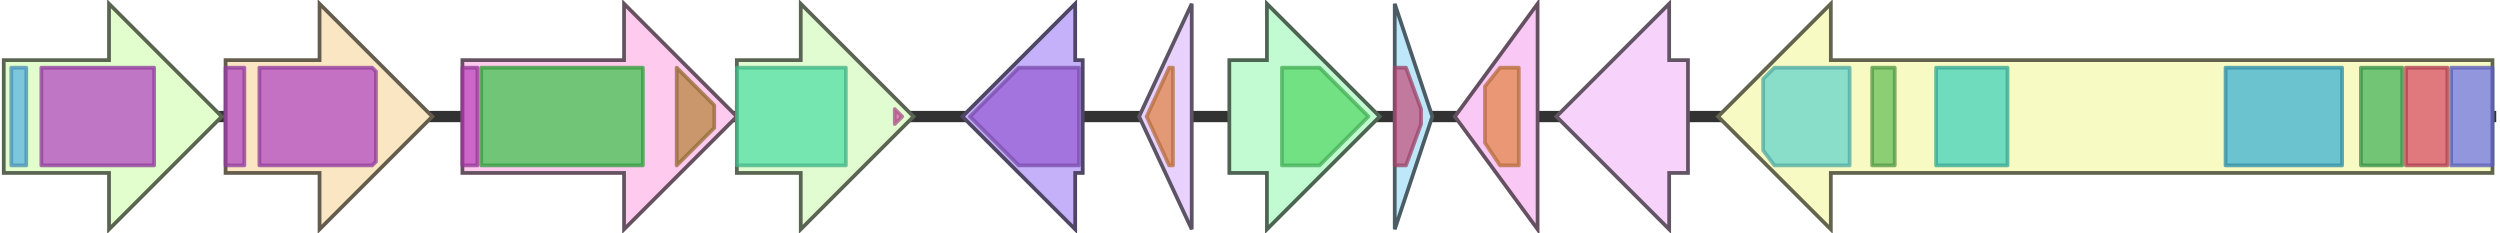 <svg version="1.1" baseProfile="full" xmlns="http://www.w3.org/2000/svg" width="665" height="62">
	<line x1="1" y1="31" x2="664" y2="31" style="stroke:rgb(50,50,50); stroke-width:3 "/>
	<g>
		<title>dox23</title>
		<polygon class="dox23" points="449,16 444,16 444,1 414,31 444,61 444,46 449,46" fill="rgb(247,210,251)" fill-opacity="1.0" stroke="rgb(98,84,100)" stroke-width="1" />
	</g>
	<g>
		<title>dox24</title>
		<polygon class="dox24" points="663,16 487,16 487,1 457,31 487,61 487,46 663,46" fill="rgb(247,250,195)" fill-opacity="1.0" stroke="rgb(98,100,78)" stroke-width="1" />
		<g>
			<title>PF07993</title>
			<polygon class="PF07993" points="469,21 472,18 492,18 492,44 472,44 469,40" stroke-linejoin="round" width="23" height="26" fill="rgb(100,212,204)" stroke="rgb(80,169,163)" stroke-width="1" opacity="0.75" />
		</g>
		<g>
			<title>PF00550</title>
			<rect class="PF00550" x="498" y="18" stroke-linejoin="round" width="6" height="26" fill="rgb(103,191,88)" stroke="rgb(82,152,70)" stroke-width="1" opacity="0.75" />
		</g>
		<g>
			<title>PF08659</title>
			<rect class="PF08659" x="515" y="18" stroke-linejoin="round" width="19" height="26" fill="rgb(66,209,188)" stroke="rgb(52,167,150)" stroke-width="1" opacity="0.75" />
		</g>
		<g>
			<title>PF00698</title>
			<rect class="PF00698" x="592" y="18" stroke-linejoin="round" width="31" height="26" fill="rgb(59,176,209)" stroke="rgb(47,140,167)" stroke-width="1" opacity="0.75" />
		</g>
		<g>
			<title>PF16197</title>
			<rect class="PF16197" x="628" y="18" stroke-linejoin="round" width="11" height="26" fill="rgb(68,179,89)" stroke="rgb(54,143,71)" stroke-width="1" opacity="0.75" />
		</g>
		<g>
			<title>PF02801</title>
			<rect class="PF02801" x="640" y="18" stroke-linejoin="round" width="11" height="26" fill="rgb(215,78,102)" stroke="rgb(172,62,81)" stroke-width="1" opacity="0.75" />
		</g>
		<g>
			<title>PF00109</title>
			<rect class="PF00109" x="652" y="18" stroke-linejoin="round" width="11" height="26" fill="rgb(112,116,228)" stroke="rgb(89,92,182)" stroke-width="1" opacity="0.75" />
		</g>
	</g>
	<g>
		<title>dox16</title>
		<polygon class="dox16" points="1,16 29,16 29,1 59,31 29,61 29,46 1,46" fill="rgb(226,254,204)" fill-opacity="1.0" stroke="rgb(90,101,81)" stroke-width="1" />
		<g>
			<title>PF13450</title>
			<rect class="PF13450" x="3" y="18" stroke-linejoin="round" width="4" height="26" fill="rgb(91,180,227)" stroke="rgb(72,144,181)" stroke-width="1" opacity="0.75" />
		</g>
		<g>
			<title>PF04820</title>
			<rect class="PF04820" x="11" y="18" stroke-linejoin="round" width="30" height="26" fill="rgb(179,74,194)" stroke="rgb(143,59,155)" stroke-width="1" opacity="0.75" />
		</g>
	</g>
	<g>
		<title>dox17</title>
		<polygon class="dox17" points="60,16 85,16 85,1 115,31 85,61 85,46 60,46" fill="rgb(250,230,194)" fill-opacity="1.0" stroke="rgb(100,92,77)" stroke-width="1" />
		<g>
			<title>PF04820</title>
			<rect class="PF04820" x="60" y="18" stroke-linejoin="round" width="5" height="26" fill="rgb(179,74,194)" stroke="rgb(143,59,155)" stroke-width="1" opacity="0.75" />
		</g>
		<g>
			<title>PF04820</title>
			<polygon class="PF04820" points="69,18 99,18 100,19 100,43 99,44 69,44" stroke-linejoin="round" width="31" height="26" fill="rgb(179,74,194)" stroke="rgb(143,59,155)" stroke-width="1" opacity="0.75" />
		</g>
	</g>
	<g>
		<title>dox18</title>
		<polygon class="dox18" points="123,16 166,16 166,1 196,31 166,61 166,46 123,46" fill="rgb(254,203,238)" fill-opacity="1.0" stroke="rgb(101,81,95)" stroke-width="1" />
		<g>
			<title>PF04879</title>
			<rect class="PF04879" x="123" y="18" stroke-linejoin="round" width="4" height="26" fill="rgb(186,68,186)" stroke="rgb(148,54,148)" stroke-width="1" opacity="0.75" />
		</g>
		<g>
			<title>PF00384</title>
			<rect class="PF00384" x="128" y="18" stroke-linejoin="round" width="43" height="26" fill="rgb(65,194,78)" stroke="rgb(52,155,62)" stroke-width="1" opacity="0.75" />
		</g>
		<g>
			<title>PF01568</title>
			<polygon class="PF01568" points="180,18 180,18 190,28 190,34 180,44 180,44" stroke-linejoin="round" width="10" height="26" fill="rgb(184,132,64)" stroke="rgb(147,105,51)" stroke-width="1" opacity="0.75" />
		</g>
	</g>
	<g>
		<title>dox19</title>
		<polygon class="dox19" points="196,16 213,16 213,1 243,31 213,61 213,46 196,46" fill="rgb(225,252,209)" fill-opacity="1.0" stroke="rgb(90,100,83)" stroke-width="1" />
		<g>
			<title>PF07992</title>
			<rect class="PF07992" x="196" y="18" stroke-linejoin="round" width="29" height="26" fill="rgb(83,223,167)" stroke="rgb(66,178,133)" stroke-width="1" opacity="0.75" />
		</g>
		<g>
			<title>PF04324</title>
			<polygon class="PF04324" points="238,29 240,31 238,33" stroke-linejoin="round" width="4" height="26" fill="rgb(216,103,169)" stroke="rgb(172,82,135)" stroke-width="1" opacity="0.75" />
		</g>
	</g>
	<g>
		<title>dox19A</title>
		<polygon class="dox19A" points="288,16 286,16 286,1 256,31 286,61 286,46 288,46" fill="rgb(196,177,250)" fill-opacity="1.0" stroke="rgb(78,70,100)" stroke-width="1" />
		<g>
			<title>PF00294</title>
			<polygon class="PF00294" points="258,31 271,18 287,18 287,44 271,44" stroke-linejoin="round" width="29" height="26" fill="rgb(153,96,212)" stroke="rgb(122,76,169)" stroke-width="1" opacity="0.75" />
		</g>
	</g>
	<g>
		<title>dox19B</title>
		<polygon class="dox19B" points="317,16 317,16 317,1 303,31 317,61 317,46 317,46" fill="rgb(232,209,253)" fill-opacity="1.0" stroke="rgb(92,83,101)" stroke-width="1" />
		<g>
			<title>PF13649</title>
			<polygon class="PF13649" points="305,31 311,18 312,18 312,44 311,44" stroke-linejoin="round" width="9" height="26" fill="rgb(227,135,74)" stroke="rgb(181,108,59)" stroke-width="1" opacity="0.75" />
		</g>
	</g>
	<g>
		<title>dox20</title>
		<polygon class="dox20" points="327,16 337,16 337,1 367,31 337,61 337,46 327,46" fill="rgb(194,251,209)" fill-opacity="1.0" stroke="rgb(77,100,83)" stroke-width="1" />
		<g>
			<title>PF00067</title>
			<polygon class="PF00067" points="341,18 351,18 364,31 351,44 341,44" stroke-linejoin="round" width="25" height="26" fill="rgb(85,216,107)" stroke="rgb(68,172,85)" stroke-width="1" opacity="0.75" />
		</g>
	</g>
	<g>
		<title>dox21</title>
		<polygon class="dox21" points="371,16 371,16 371,1 381,31 371,61 371,46 371,46" fill="rgb(191,231,250)" fill-opacity="1.0" stroke="rgb(76,92,100)" stroke-width="1" />
		<g>
			<title>PF03992</title>
			<polygon class="PF03992" points="371,18 374,18 378,29 378,33 374,44 371,44" stroke-linejoin="round" width="7" height="26" fill="rgb(193,84,127)" stroke="rgb(154,67,101)" stroke-width="1" opacity="0.75" />
		</g>
	</g>
	<g>
		<title>dox22</title>
		<polygon class="dox22" points="409,16 409,16 409,1 387,31 409,61 409,46 409,46" fill="rgb(250,200,244)" fill-opacity="1.0" stroke="rgb(100,80,97)" stroke-width="1" />
		<g>
			<title>PF13649</title>
			<polygon class="PF13649" points="395,23 399,18 404,18 404,44 399,44 395,38" stroke-linejoin="round" width="9" height="26" fill="rgb(227,135,74)" stroke="rgb(181,108,59)" stroke-width="1" opacity="0.75" />
		</g>
	</g>
</svg>
